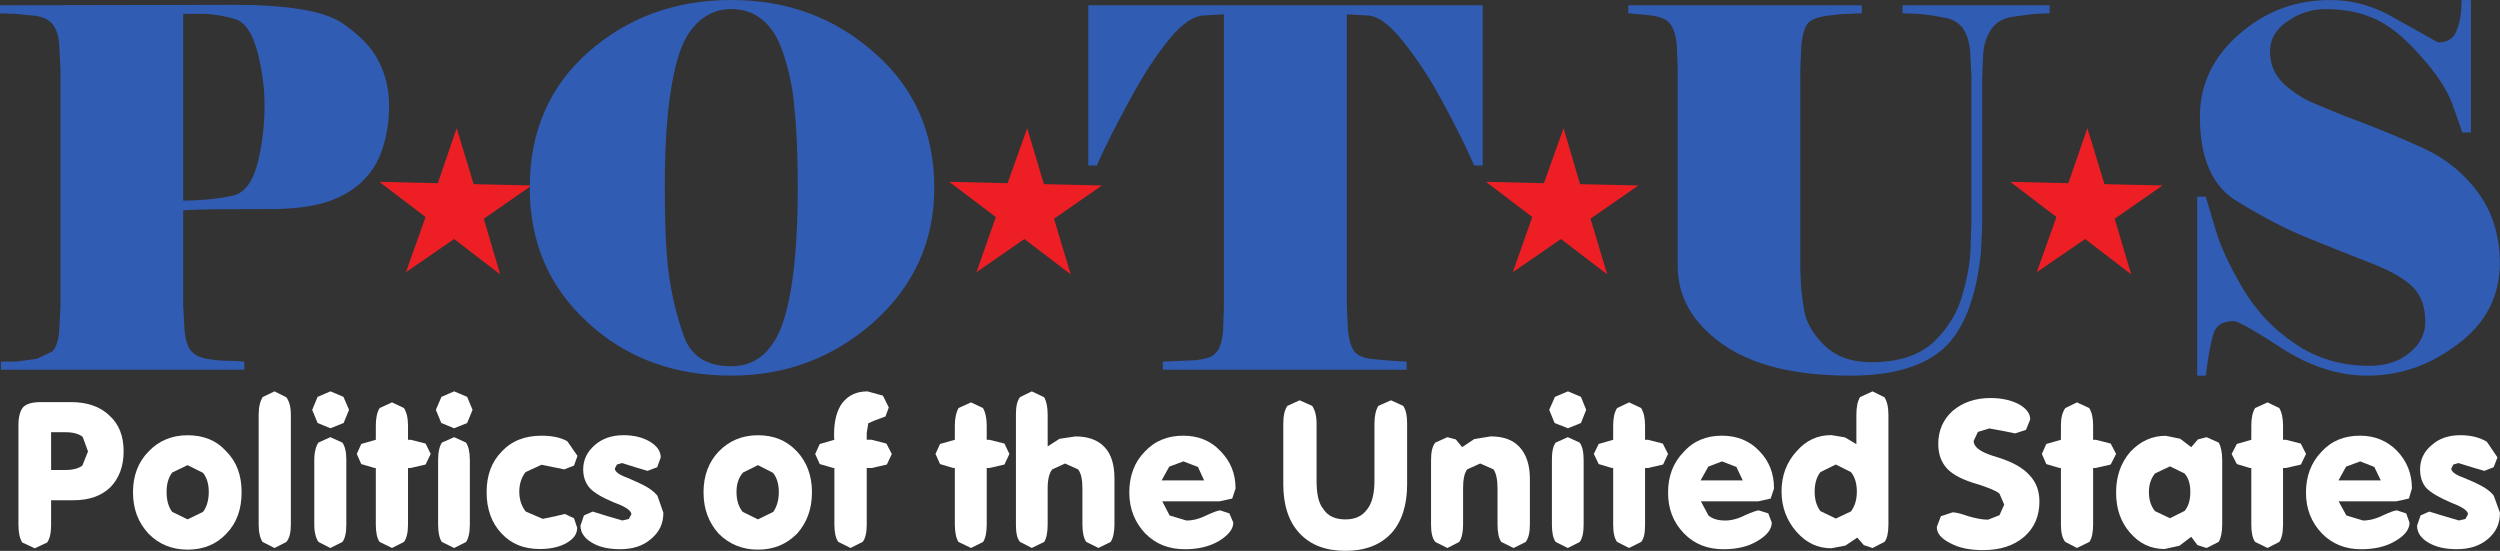 <svg width="800" height="176.27" version="1.1" viewBox="0 0 211.67 46.638" xmlns="http://www.w3.org/2000/svg">
 <rect x="0" y="0" width="211.67" height="46.638" fill="#333333" stroke="none"/>
 <g transform="translate(-37.286 65.246)">
  <g transform="matrix(6.553 0 0 -6.553 248.94 -42.976)">
   <path d="m0 0c0-0.422-0.178-0.775-0.539-1.045-0.363-0.277-0.75-0.41-1.176-0.41-0.369 0-0.734 0.119-1.098 0.351-0.359 0.235-0.568 0.354-0.626 0.354-0.143 0-0.227-0.057-0.262-0.164-0.033-0.107-0.067-0.287-0.098-0.541h-0.111v2.312h0.111c0.026-0.089 0.071-0.24 0.133-0.447 0.061-0.205 0.178-0.453 0.346-0.74 0.17-0.285 0.392-0.524 0.675-0.713 0.276-0.189 0.596-0.285 0.963-0.285 0.213 0 0.385 0.058 0.52 0.172 0.133 0.107 0.199 0.242 0.199 0.396 0 0.186-0.049 0.33-0.152 0.442-0.102 0.103-0.274 0.209-0.533 0.31-0.262 0.102-0.534 0.211-0.823 0.328-0.289 0.116-0.592 0.274-0.916 0.473-0.326 0.191-0.488 0.559-0.488 1.096 0 0.424 0.174 0.779 0.51 1.07 0.344 0.299 0.732 0.439 1.177 0.439 0.249 0 0.487-0.058 0.719-0.173l0.672-0.375c0.123 0 0.203 0.052 0.242 0.16 0.043 0.105 0.061 0.236 0.061 0.388h0.121v-1.711h-0.113c-0.02 0.075-0.069 0.2-0.131 0.377-0.069 0.18-0.197 0.377-0.391 0.594-0.193 0.223-0.379 0.385-0.566 0.477-0.188 0.097-0.418 0.146-0.676 0.146-0.178 0-0.342-0.052-0.49-0.156-0.155-0.102-0.229-0.234-0.229-0.391 0-0.166 0.057-0.296 0.172-0.414 0.111-0.103 0.248-0.195 0.395-0.256 0.146-0.062 0.353-0.15 0.619-0.248 0.26-0.099 0.531-0.211 0.816-0.343 0.285-0.133 0.516-0.327 0.696-0.575 0.179-0.253 0.271-0.552 0.271-0.898" fill="#315cb3"/>
  </g>
  <g transform="matrix(6.553 0 0 -6.553 75.953 -54.393)">
   <path d="m0 0 0.219-0.723 0.75-0.017-0.619-0.43 0.212-0.719-0.595 0.457-0.623-0.429 0.254 0.713-0.598 0.455 0.756-0.018z" fill="#ed1f24"/>
  </g>
  <g transform="matrix(6.553 0 0 -6.553 59.685 -56.339)">
   <path d="m0 0c0 0.242-0.035 0.482-0.1 0.717-0.064 0.23-0.162 0.365-0.294 0.4-0.129 0.037-0.26 0.059-0.381 0.063h-0.276v-2.414c0.086 4e-3 0.174 4e-3 0.266 0.013 0.09 4e-3 0.215 0.02 0.361 0.049 0.145 0.026 0.258 0.154 0.324 0.385 0.063 0.232 0.1 0.494 0.1 0.787m-0.262-3.418h-3.144v0.105h0.193c0.096 0.012 0.182 0.026 0.27 0.036l0.201 0.095c0.051 0.055 0.084 0.149 0.09 0.289l0.015 0.295v3.065l-0.015 0.295c-6e-3 0.138-0.041 0.234-0.094 0.293-0.051 0.056-0.123 0.088-0.219 0.101l-0.252 0.024-0.201 7e-3v0.104l3.016 6e-3c0.703 0 1.164-0.078 1.398-0.231 0.229-0.156 0.391-0.32 0.479-0.5 0.093-0.179 0.134-0.369 0.134-0.578 0-0.195-0.029-0.381-0.087-0.554-0.057-0.176-0.153-0.323-0.278-0.436-0.129-0.117-0.279-0.199-0.465-0.256-0.187-0.056-0.423-0.084-0.718-0.084-0.28 0-0.51-2e-3 -0.678-2e-3 -0.17-4e-3 -0.317-6e-3 -0.434-0.013v-1.241l0.016-0.295c0.01-0.14 0.043-0.234 0.088-0.285 0.054-0.058 0.125-0.088 0.22-0.101 0.096-0.016 0.188-0.024 0.278-0.024 0.092-2e-3 0.152-6e-3 0.187-0.01z" fill="#315cb3"/>
  </g>
  <g transform="matrix(6.553 0 0 -6.553 103.54 -60.908)">
   <path d="m0 0c-0.125 0.363-0.352 0.545-0.662 0.545-0.16 0-0.295-0.053-0.414-0.156-0.117-0.102-0.207-0.252-0.268-0.45-0.06-0.193-0.107-0.447-0.138-0.757-0.03-0.309-0.039-0.621-0.039-0.946 0-0.443 0.013-0.802 0.048-1.086 0.037-0.279 0.1-0.552 0.194-0.82 0.093-0.271 0.302-0.4 0.617-0.4 0.162 0 0.299 0.049 0.416 0.152 0.115 0.105 0.205 0.256 0.264 0.451 0.062 0.196 0.109 0.449 0.138 0.754 0.031 0.309 0.041 0.627 0.041 0.949 0 0.381-0.01 0.715-0.041 1-0.019 0.284-0.076 0.535-0.156 0.764m1.961-1.764c0-0.687-0.26-1.265-0.779-1.732-0.522-0.463-1.137-0.695-1.844-0.695-0.742 0-1.358 0.228-1.856 0.687-0.5 0.459-0.748 1.039-0.748 1.74 0 0.725 0.252 1.309 0.764 1.76 0.508 0.443 1.121 0.666 1.84 0.666s1.334-0.225 1.849-0.682c0.516-0.449 0.774-1.035 0.774-1.744" fill="#315cb3"/>
  </g>
  <g transform="matrix(6.553 0 0 -6.553 129.43 -64.799)">
   <path d="m0 0h5.096v-2.07h-0.11c-0.113 0.259-0.254 0.539-0.416 0.836-0.16 0.295-0.33 0.554-0.506 0.771-0.179 0.225-0.334 0.332-0.466 0.332l-0.258 0.014v-3.772l0.014-0.295c0.013-0.14 0.042-0.234 0.084-0.289 0.044-0.054 0.117-0.084 0.21-0.095 0.1-0.01 0.184-0.02 0.262-0.024l0.203-0.012v-0.105h-3.15v0.105l0.422 0.018c0.135 0.016 0.22 0.041 0.267 0.1 0.049 0.05 0.078 0.144 0.09 0.287l0.01 0.299v3.783l-0.25-0.014c-0.135 0-0.291-0.103-0.457-0.308-0.166-0.202-0.336-0.463-0.504-0.774-0.172-0.314-0.318-0.601-0.432-0.857h-0.109z" fill="#315cb3"/>
  </g>
  <g transform="matrix(6.553 0 0 -6.553 210.82 -64.121)">
   <path d="m0 0-0.193-8e-3c-0.071-8e-3 -0.166-0.019-0.282-0.037-0.121-0.016-0.207-0.066-0.273-0.154-0.063-0.088-0.102-0.194-0.111-0.338l-0.012-0.307v-1.918l-0.016-0.328c-0.06-0.59-0.226-1.006-0.482-1.24-0.258-0.232-0.664-0.352-1.201-0.352-0.715 0-1.268 0.133-1.655 0.407-0.386 0.271-0.58 0.609-0.58 1.013v2.543l-0.011 0.299c-0.012 0.141-0.045 0.236-0.092 0.289-0.037 0.055-0.127 0.09-0.264 0.106l-0.271 0.025v0.104h3.017v-0.104l-0.189-8e-3c-0.075 0-0.162-0.012-0.274-0.025-0.115-0.018-0.193-0.049-0.234-0.096-0.041-0.051-0.072-0.144-0.084-0.291l-0.014-0.299v-2.59l8e-3 -0.185c4e-3 -0.074 0.016-0.19 0.041-0.34 0.025-0.152 0.111-0.307 0.258-0.453 0.15-0.147 0.351-0.221 0.613-0.221 0.356 0 0.631 0.092 0.817 0.274 0.185 0.183 0.308 0.392 0.367 0.629 0.066 0.236 0.097 0.439 0.097 0.607l0.01 0.307v1.875l-0.015 0.306c-0.01 0.143-0.047 0.252-0.102 0.326-0.059 0.073-0.148 0.12-0.264 0.133-0.115 0.024-0.209 0.035-0.293 0.043l-0.216 8e-3v0.104h1.9z" fill="#315cb3"/>
  </g>
  <g transform="matrix(6.553 0 0 -6.553 124.26 -54.393)">
   <path d="m0 0 0.215-0.723 0.75-0.017-0.619-0.43 0.216-0.719-0.599 0.457-0.619-0.429 0.25 0.713-0.602 0.455 0.754-0.018z" fill="#ed1f24"/>
  </g>
  <g transform="matrix(6.553 0 0 -6.553 169.67 -54.393)">
   <path d="m0 0 0.213-0.723 0.754-0.017-0.619-0.43 0.216-0.719-0.597 0.457-0.623-0.429 0.252 0.713-0.598 0.455 0.748-0.018z" fill="#ed1f24"/>
  </g>
  <g transform="matrix(6.553 0 0 -6.553 214.02 -54.393)">
   <path d="m0 0 0.221-0.723 0.75-0.017-0.618-0.43 0.213-0.719-0.595 0.457-0.625-0.429 0.254 0.713-0.596 0.455 0.75-0.018z" fill="#ed1f24"/>
  </g>
  <g transform="matrix(6.553 0 0 -6.553 41.613 -25.454)" fill="#fff">
   <path d="m0 0h0.186c0.097 0 0.169 0.02 0.218 0.057l0.073 0.183-0.069 0.188c-0.049 0.039-0.125 0.06-0.222 0.06h-0.186zm0-0.709c0-0.103-0.016-0.178-0.051-0.228l-0.16-0.075-0.162 0.075c-0.031 0.05-0.049 0.125-0.049 0.228v1.289c0 0.111 0.024 0.193 0.065 0.236 0.045 0.041 0.117 0.061 0.228 0.061h0.383c0.213 0 0.379-0.057 0.5-0.174 0.123-0.111 0.183-0.264 0.183-0.463 0-0.193-0.06-0.349-0.171-0.463-0.118-0.113-0.274-0.168-0.479-0.168h-0.287z" fill="#fff"/>
  </g>
  <g transform="matrix(6.553 0 0 -6.553 51.391 -23.598)" fill="#fff">
   <path d="m0 0c0-0.107 0.023-0.193 0.072-0.258l0.199-0.097 0.2 0.097c0.049 0.065 0.074 0.154 0.074 0.258 0 0.102-0.025 0.184-0.074 0.246l-0.2 0.1-0.199-0.096c-0.049-0.066-0.072-0.148-0.072-0.25m-0.434-4e-3c0 0.213 0.067 0.391 0.202 0.527 0.132 0.139 0.302 0.209 0.503 0.209 0.206 0 0.374-0.066 0.5-0.209 0.137-0.136 0.198-0.312 0.198-0.527 0-0.219-0.061-0.396-0.198-0.537-0.126-0.135-0.294-0.205-0.5-0.205-0.201 0-0.371 0.07-0.503 0.205-0.135 0.145-0.202 0.318-0.202 0.537" fill="#fff"/>
  </g>
  <g transform="matrix(6.553 0 0 -6.553 59.186 -30.125)" fill="#fff">
   <path d="m0 0c0 0.104 0.02 0.176 0.051 0.229l0.154 0.074 0.152-0.076c0.038-0.051 0.059-0.123 0.059-0.227v-1.418c0-0.103-0.018-0.18-0.059-0.225l-0.152-0.078-0.154 0.078c-0.031 0.045-0.051 0.123-0.051 0.225z" fill="#fff"/>
  </g>
  <g transform="matrix(6.553 0 0 -6.553 66.609 -20.833)" fill="#fff">
   <path d="m0 0c0-0.104-0.016-0.18-0.051-0.225l-0.156-0.078-0.152 0.078c-0.034 0.045-0.055 0.123-0.055 0.225v0.832c0 0.104 0.021 0.178 0.053 0.227l0.154 0.07 0.156-0.07c0.035-0.049 0.051-0.123 0.051-0.227zm-0.441 1.482 0.07 0.168 0.166 0.071 0.168-0.071 0.072-0.168-0.07-0.17-0.17-0.068-0.166 0.068-0.07 0.17" fill="#fff"/>
  </g>
  <g transform="matrix(6.553 0 0 -6.553 69.106 -25.62)" fill="#fff">
   <path d="m0 0h-0.016l-0.172 0.051-0.058 0.131 0.058 0.129 0.188 0.054v0.182c0 0.099 0.016 0.174 0.049 0.228l0.16 0.073 0.154-0.073c0.035-0.054 0.053-0.129 0.053-0.228v-0.182h0.035l0.192-0.049 0.066-0.134-0.066-0.137-0.196-0.045h-0.031v-0.73c0-0.104-0.018-0.18-0.053-0.225l-0.154-0.078-0.16 0.078c-0.033 0.045-0.049 0.123-0.049 0.225z" fill="#fff"/>
  </g>
  <g transform="matrix(6.553 0 0 -6.553 77.067 -20.833)" fill="#fff">
   <path d="m0 0c0-0.104-0.018-0.18-0.049-0.225l-0.154-0.078-0.158 0.078c-0.032 0.045-0.049 0.123-0.049 0.225v0.832c0 0.104 0.017 0.178 0.049 0.227l0.158 0.07 0.154-0.07c0.031-0.049 0.049-0.123 0.049-0.227zm-0.439 1.482 0.072 0.168 0.164 0.071 0.168-0.071 0.07-0.168-0.07-0.17-0.168-0.068-0.166 0.068-0.07 0.17" fill="#fff"/>
  </g>
  <g transform="matrix(6.553 0 0 -6.553 78.487 -23.572)" fill="#fff">
   <path d="m0 0c0 0.217 0.064 0.393 0.195 0.525 0.131 0.141 0.303 0.205 0.514 0.205 0.141 0 0.254-0.025 0.334-0.072l0.131-0.189-0.045-0.125-0.127-0.049-0.131 0.027-0.162 0.033-0.205-0.095c-0.051-0.063-0.082-0.149-0.082-0.252 0-0.108 0.033-0.195 0.084-0.258l0.219-0.094 0.16 0.033 0.125 0.03 0.119-0.055 0.041-0.123c0-0.078-0.041-0.141-0.137-0.197-0.094-0.053-0.209-0.078-0.346-0.078-0.205 0-0.371 0.066-0.496 0.203-0.127 0.135-0.191 0.312-0.191 0.531" fill="#fff"/>
  </g>
  <g transform="matrix(6.553 0 0 -6.553 89.789 -18.747)" fill="#fff">
   <path d="m0 0c-0.148 0-0.271 0.027-0.367 0.086-0.096 0.057-0.145 0.131-0.145 0.219l0.045 0.131 0.113 0.05 0.194-0.06 0.189-0.055 0.084 0.02 0.033 0.06c0 0.043-0.068 0.094-0.199 0.143l-0.029 0.011c-0.152 0.063-0.254 0.125-0.311 0.186-0.054 0.063-0.084 0.143-0.084 0.24 0 0.123 0.051 0.229 0.151 0.315 0.096 0.084 0.219 0.127 0.369 0.127 0.137 0 0.248-0.028 0.344-0.084 0.095-0.059 0.138-0.127 0.138-0.203l-0.046-0.127-0.125-0.047-0.157 0.047-0.172 0.054-0.066-0.019-0.027-0.051c0-0.041 0.054-0.082 0.164-0.121l0.119-0.053c0.127-0.055 0.213-0.111 0.267-0.178l0.077-0.22c0-0.139-0.051-0.25-0.161-0.34-0.103-0.09-0.236-0.131-0.398-0.131" fill="#fff"/>
  </g>
  <g transform="matrix(6.553 0 0 -6.553 99.644 -23.598)" fill="#fff">
   <path d="m0 0c0-0.107 0.027-0.193 0.08-0.258l0.197-0.097 0.198 0.097c0.046 0.065 0.072 0.154 0.072 0.258 0 0.102-0.026 0.184-0.074 0.246l-0.196 0.1-0.193-0.096c-0.057-0.066-0.084-0.148-0.084-0.25m-0.426-4e-3c0 0.213 0.067 0.391 0.197 0.527 0.135 0.139 0.305 0.209 0.506 0.209 0.205 0 0.369-0.066 0.504-0.209 0.127-0.136 0.194-0.312 0.194-0.527 0-0.219-0.067-0.396-0.194-0.537-0.135-0.135-0.299-0.205-0.504-0.205-0.201 0-0.371 0.07-0.506 0.205-0.13 0.145-0.197 0.318-0.197 0.537" fill="#fff"/>
  </g>
  <g transform="matrix(6.553 0 0 -6.553 110.67 -28.013)" fill="#fff">
   <path d="m0 0h0.064l0.19-0.049 0.07-0.135-0.064-0.136-0.196-0.045h-0.064v-0.731c0-0.101-0.016-0.175-0.051-0.222l-0.158-0.08-0.158 0.078c-0.033 0.045-0.051 0.123-0.051 0.224v0.731h-0.014l-0.175 0.051-0.059 0.13 0.059 0.129 0.189 0.055-4e-3 0.031v0.039c0 0.176 0.037 0.315 0.11 0.41 0.078 0.096 0.181 0.145 0.322 0.145l0.199-0.055 0.076-0.152-0.043-0.117-0.148-0.055-0.074-0.033-0.02-0.123z" fill="#fff"/>
  </g>
  <g transform="matrix(6.553 0 0 -6.553 118.13 -25.62)" fill="#fff">
   <path d="m0 0h-0.02l-0.171 0.051-0.059 0.131 0.059 0.129 0.191 0.054v0.182c0 0.099 0.018 0.174 0.047 0.228l0.162 0.073 0.154-0.073c0.032-0.054 0.049-0.129 0.049-0.228v-0.182h0.033l0.196-0.049 0.064-0.134-0.064-0.137-0.196-0.045h-0.033v-0.73c0-0.104-0.017-0.18-0.047-0.225l-0.156-0.078-0.162 0.078c-0.029 0.045-0.047 0.123-0.047 0.225z" fill="#fff"/>
  </g>
  <g transform="matrix(6.553 0 0 -6.553 125.99 -27.45)" fill="#fff">
   <path d="m0 0 0.152 0.098 0.207 0.031c0.159 0 0.286-0.043 0.375-0.137 0.09-0.094 0.129-0.232 0.129-0.408v-0.594c0-0.101-0.019-0.179-0.049-0.224l-0.158-0.078-0.158 0.078c-0.031 0.045-0.049 0.123-0.049 0.224v0.467c0 0.117-0.017 0.197-0.056 0.246l-0.168 0.076-0.166-0.076c-0.039-0.049-0.059-0.133-0.059-0.24v-0.473c0-0.101-0.016-0.179-0.045-0.224l-0.16-0.078-0.152 0.078c-0.04 0.045-0.053 0.123-0.053 0.224v1.418c0 0.104 0.013 0.176 0.053 0.229l0.152 0.074 0.16-0.076c0.029-0.053 0.045-0.123 0.045-0.227z" fill="#fff"/>
  </g>
  <g transform="matrix(6.553 0 0 -6.553 135.64 -24.57)" fill="#fff">
   <path d="m0 0h0.549l-0.08 0.174-0.188 0.072-0.183-0.068-0.098-0.178m8e-3 -0.27 0.095-0.183 0.217-0.065c0.082 0 0.166 0.02 0.264 0.069 0.092 0.043 0.15 0.062 0.172 0.062l0.119-0.039 0.051-0.119c0-0.086-0.069-0.166-0.186-0.238-0.129-0.074-0.271-0.106-0.437-0.106-0.211 0-0.377 0.065-0.516 0.205-0.133 0.143-0.205 0.315-0.205 0.528 0 0.211 0.064 0.388 0.197 0.525 0.135 0.145 0.301 0.209 0.502 0.209 0.188 0 0.352-0.064 0.475-0.195 0.133-0.133 0.199-0.293 0.199-0.487l-0.043-0.13-0.164-0.036z" fill="#fff"/>
  </g>
  <g transform="matrix(6.553 0 0 -6.553 145.94 -24.238)" fill="#fff">
   <path d="m0 0v0.785c0 0.104 0.018 0.178 0.053 0.229l0.158 0.072 0.162-0.072c0.035-0.051 0.057-0.125 0.057-0.229v-0.738c0-0.164 0.023-0.291 0.09-0.369 0.058-0.09 0.154-0.131 0.283-0.131 0.123 0 0.217 0.041 0.281 0.131 0.063 0.078 0.094 0.205 0.094 0.369v0.738c0 0.104 0.019 0.178 0.05 0.229l0.163 0.072 0.158-0.072c0.035-0.051 0.051-0.125 0.051-0.229v-0.785c0-0.268-0.069-0.484-0.205-0.633-0.143-0.152-0.34-0.226-0.592-0.226s-0.451 0.074-0.592 0.226c-0.141 0.149-0.211 0.365-0.211 0.633" fill="#fff"/>
  </g>
  <g transform="matrix(6.553 0 0 -6.553 158.45 -20.833)" fill="#fff">
   <path d="m0 0v0.832c0 0.104 0.016 0.178 0.055 0.227l0.156 0.07 0.109-0.029 0.082-0.1 0.157 0.105 0.212 0.034c0.161 0 0.286-0.043 0.372-0.137 0.087-0.094 0.134-0.232 0.134-0.408v-0.594c0-0.102-0.019-0.18-0.054-0.225l-0.157-0.078-0.158 0.078c-0.033 0.045-0.049 0.123-0.049 0.225v0.467c0 0.117-0.019 0.197-0.052 0.246l-0.172 0.076-0.168-0.076c-0.037-0.049-0.053-0.133-0.053-0.24v-0.473c0-0.102-0.018-0.18-0.051-0.225l-0.152-0.078-0.156 0.078c-0.039 0.045-0.055 0.123-0.055 0.225" fill="#fff"/>
  </g>
  <g transform="matrix(6.553 0 0 -6.553 171.37 -20.833)" fill="#fff">
   <path d="m0 0c0-0.104-0.016-0.18-0.051-0.225l-0.154-0.078-0.156 0.078c-0.034 0.045-0.049 0.123-0.049 0.225v0.832c0 0.104 0.012 0.178 0.049 0.227l0.156 0.07 0.154-0.07c0.035-0.049 0.051-0.123 0.051-0.227zm-0.445 1.482 0.074 0.168 0.168 0.071 0.168-0.071 0.068-0.168-0.068-0.17-0.168-0.068-0.172 0.068-0.07 0.17" fill="#fff"/>
  </g>
  <g transform="matrix(6.553 0 0 -6.553 173.87 -25.62)" fill="#fff">
   <path d="m0 0h-0.016l-0.171 0.051-0.063 0.131 0.063 0.129 0.187 0.054v0.182c0 0.099 0.016 0.174 0.051 0.228l0.154 0.073 0.156-0.073c0.034-0.054 0.051-0.129 0.051-0.228v-0.182h0.037l0.192-0.049 0.068-0.134-0.064-0.137-0.198-0.045h-0.035v-0.73c0-0.104-0.012-0.18-0.051-0.225l-0.156-0.078-0.154 0.078c-0.035 0.045-0.051 0.123-0.051 0.225z" fill="#fff"/>
  </g>
  <g transform="matrix(6.553 0 0 -6.553 181.27 -24.57)" fill="#fff">
   <path d="m0 0h0.545l-0.082 0.174-0.186 0.072-0.177-0.068-0.1-0.178m4e-3 -0.27 0.098-0.183c0.054-0.045 0.125-0.065 0.216-0.065 0.075 0 0.164 0.02 0.258 0.069 0.096 0.043 0.158 0.062 0.176 0.062l0.123-0.039 0.045-0.119c0-0.086-0.063-0.166-0.186-0.238-0.123-0.074-0.269-0.106-0.437-0.106-0.207 0-0.375 0.065-0.512 0.205-0.138 0.143-0.205 0.315-0.205 0.528 0 0.211 0.067 0.388 0.203 0.525 0.129 0.145 0.297 0.209 0.492 0.209 0.194 0 0.356-0.064 0.481-0.195 0.131-0.133 0.193-0.293 0.193-0.487l-0.043-0.13-0.16-0.036z" fill="#fff"/>
  </g>
  <g transform="matrix(6.553 0 0 -6.553 190.93 -23.623)" fill="#fff">
   <path d="m0 0c0-0.105 0.025-0.186 0.074-0.252l0.199-0.096 0.196 0.092c0.051 0.07 0.076 0.151 0.076 0.256 0 0.104-0.025 0.189-0.076 0.252l-0.196 0.098-0.199-0.098c-0.049-0.063-0.074-0.148-0.074-0.252m0.551-0.594-0.153-0.103-0.183-0.035c-0.174 0-0.322 0.068-0.449 0.212-0.127 0.143-0.194 0.321-0.194 0.522 0 0.207 0.067 0.379 0.192 0.516 0.123 0.144 0.273 0.212 0.451 0.212l0.176-0.029 0.148-0.088v0.379c0 0.104 0.016 0.176 0.047 0.229l0.162 0.074 0.154-0.076c0.032-0.051 0.051-0.123 0.051-0.227v-1.418c0-0.101-0.016-0.179-0.049-0.222l-0.156-0.081-0.113 0.038-0.084 0.097" fill="#fff"/>
  </g>
  <g transform="matrix(6.553 0 0 -6.553 209.96 -22.779)" fill="#fff">
   <path d="m0 0c0-0.189-0.066-0.34-0.197-0.455-0.135-0.115-0.309-0.172-0.53-0.172-0.168 0-0.306 0.025-0.425 0.09-0.118 0.058-0.174 0.127-0.174 0.209l0.053 0.139 0.152 0.05c0.033 0 0.099-0.013 0.201-0.05 0.104-0.03 0.186-0.045 0.256-0.045l0.148 0.058 0.061 0.137-0.061 0.141c-0.041 0.037-0.131 0.072-0.265 0.117-0.194 0.054-0.334 0.123-0.41 0.205-0.077 0.082-0.116 0.187-0.116 0.322 0 0.172 0.063 0.315 0.186 0.426 0.129 0.109 0.293 0.166 0.488 0.166 0.151 0 0.274-0.031 0.367-0.08 0.094-0.053 0.147-0.117 0.147-0.197l-0.055-0.135-0.14-0.045-0.163 0.033-0.17 0.031-0.148-0.045-0.055-0.117c0-0.074 0.08-0.138 0.245-0.191l0.089-0.028c0.18-0.058 0.307-0.132 0.391-0.226 0.086-0.092 0.125-0.205 0.125-0.338" fill="#fff"/>
  </g>
  <g transform="matrix(6.553 0 0 -6.553 211.78 -25.62)" fill="#fff">
   <path d="m0 0h-0.018l-0.171 0.051-0.057 0.131 0.057 0.129 0.189 0.054v0.182c0 0.099 0.018 0.174 0.057 0.228l0.15 0.073 0.158-0.073c0.035-0.054 0.051-0.129 0.051-0.228v-0.182h0.033l0.194-0.049 0.07-0.134-0.07-0.137-0.198-0.045h-0.029v-0.73c0-0.104-0.016-0.18-0.049-0.225l-0.16-0.078-0.15 0.078c-0.039 0.045-0.057 0.123-0.057 0.225z" fill="#fff"/>
  </g>
  <g transform="matrix(6.553 0 0 -6.553 219.23 -23.598)" fill="#fff">
   <path d="m0 0c0-0.102 0.025-0.182 0.078-0.248l0.194-0.092 0.189 0.094c0.053 0.064 0.074 0.144 0.074 0.246 0 0.098-0.021 0.176-0.074 0.238l-0.189 0.092-0.194-0.092c-0.049-0.062-0.078-0.14-0.078-0.238m0.547-0.58-0.152-0.115-0.192-0.043c-0.18 0-0.328 0.072-0.447 0.211-0.121 0.138-0.18 0.31-0.18 0.521 0 0.203 0.059 0.379 0.182 0.522 0.129 0.138 0.281 0.209 0.459 0.209l0.187-0.038 0.143-0.109 0.086 0.1 0.113 0.029 0.156-0.07c0.028-0.049 0.045-0.123 0.045-0.227v-0.832c0-0.101-0.017-0.176-0.045-0.223l-0.156-0.08-0.119 0.038-0.08 0.107" fill="#fff"/>
  </g>
  <g transform="matrix(6.553 0 0 -6.553 227.9 -25.62)" fill="#fff">
   <path d="m0 0h-0.018l-0.169 0.051-0.067 0.131 0.067 0.129 0.187 0.054v0.182c0 0.099 0.016 0.174 0.049 0.228l0.16 0.073 0.152-0.073c0.032-0.054 0.049-0.129 0.049-0.228v-0.182h0.037l0.192-0.049 0.068-0.134-0.066-0.137-0.196-0.045h-0.035v-0.73c0-0.104-0.017-0.18-0.049-0.225l-0.152-0.078-0.16 0.078c-0.033 0.045-0.049 0.123-0.049 0.225z" fill="#fff"/>
  </g>
  <g transform="matrix(6.553 0 0 -6.553 235.28 -24.57)" fill="#fff">
   <path d="m0 0h0.547l-0.084 0.174-0.182 0.072-0.183-0.068-0.098-0.178m2e-3 -0.27 0.1-0.183 0.216-0.065c0.077 0 0.164 0.02 0.262 0.069 0.094 0.043 0.15 0.062 0.174 0.062l0.121-0.039 0.043-0.119c0-0.086-0.059-0.166-0.184-0.238-0.123-0.074-0.271-0.106-0.441-0.106-0.201 0-0.371 0.065-0.508 0.205-0.135 0.143-0.205 0.315-0.205 0.528 0 0.211 0.068 0.388 0.199 0.525 0.133 0.145 0.297 0.209 0.502 0.209 0.184 0 0.346-0.064 0.475-0.195 0.127-0.133 0.193-0.293 0.193-0.487l-0.039-0.13-0.164-0.036z" fill="#fff"/>
  </g>
  <g transform="matrix(6.553 0 0 -6.553 245.29 -18.747)" fill="#fff">
   <path d="m0 0c-0.145 0-0.27 0.027-0.367 0.086-0.098 0.057-0.145 0.131-0.145 0.219l0.045 0.131 0.112 0.05 0.197-0.06 0.187-0.055 0.084 0.02 0.033 0.06c0 0.043-0.07 0.094-0.201 0.143l-0.025 0.011c-0.149 0.063-0.252 0.125-0.313 0.186-0.054 0.063-0.08 0.143-0.08 0.24 0 0.123 0.047 0.229 0.151 0.315 0.093 0.084 0.217 0.127 0.369 0.127 0.135 0 0.248-0.028 0.342-0.084l0.138-0.203-0.05-0.127-0.12-0.047-0.16 0.047-0.174 0.054-0.066-0.019-0.027-0.051c0-0.041 0.054-0.082 0.164-0.121l0.123-0.053c0.123-0.055 0.213-0.111 0.262-0.178l0.08-0.22c0-0.139-0.049-0.25-0.157-0.34-0.105-0.09-0.24-0.131-0.402-0.131" fill="#fff"/>
  </g>
 </g>
</svg>
